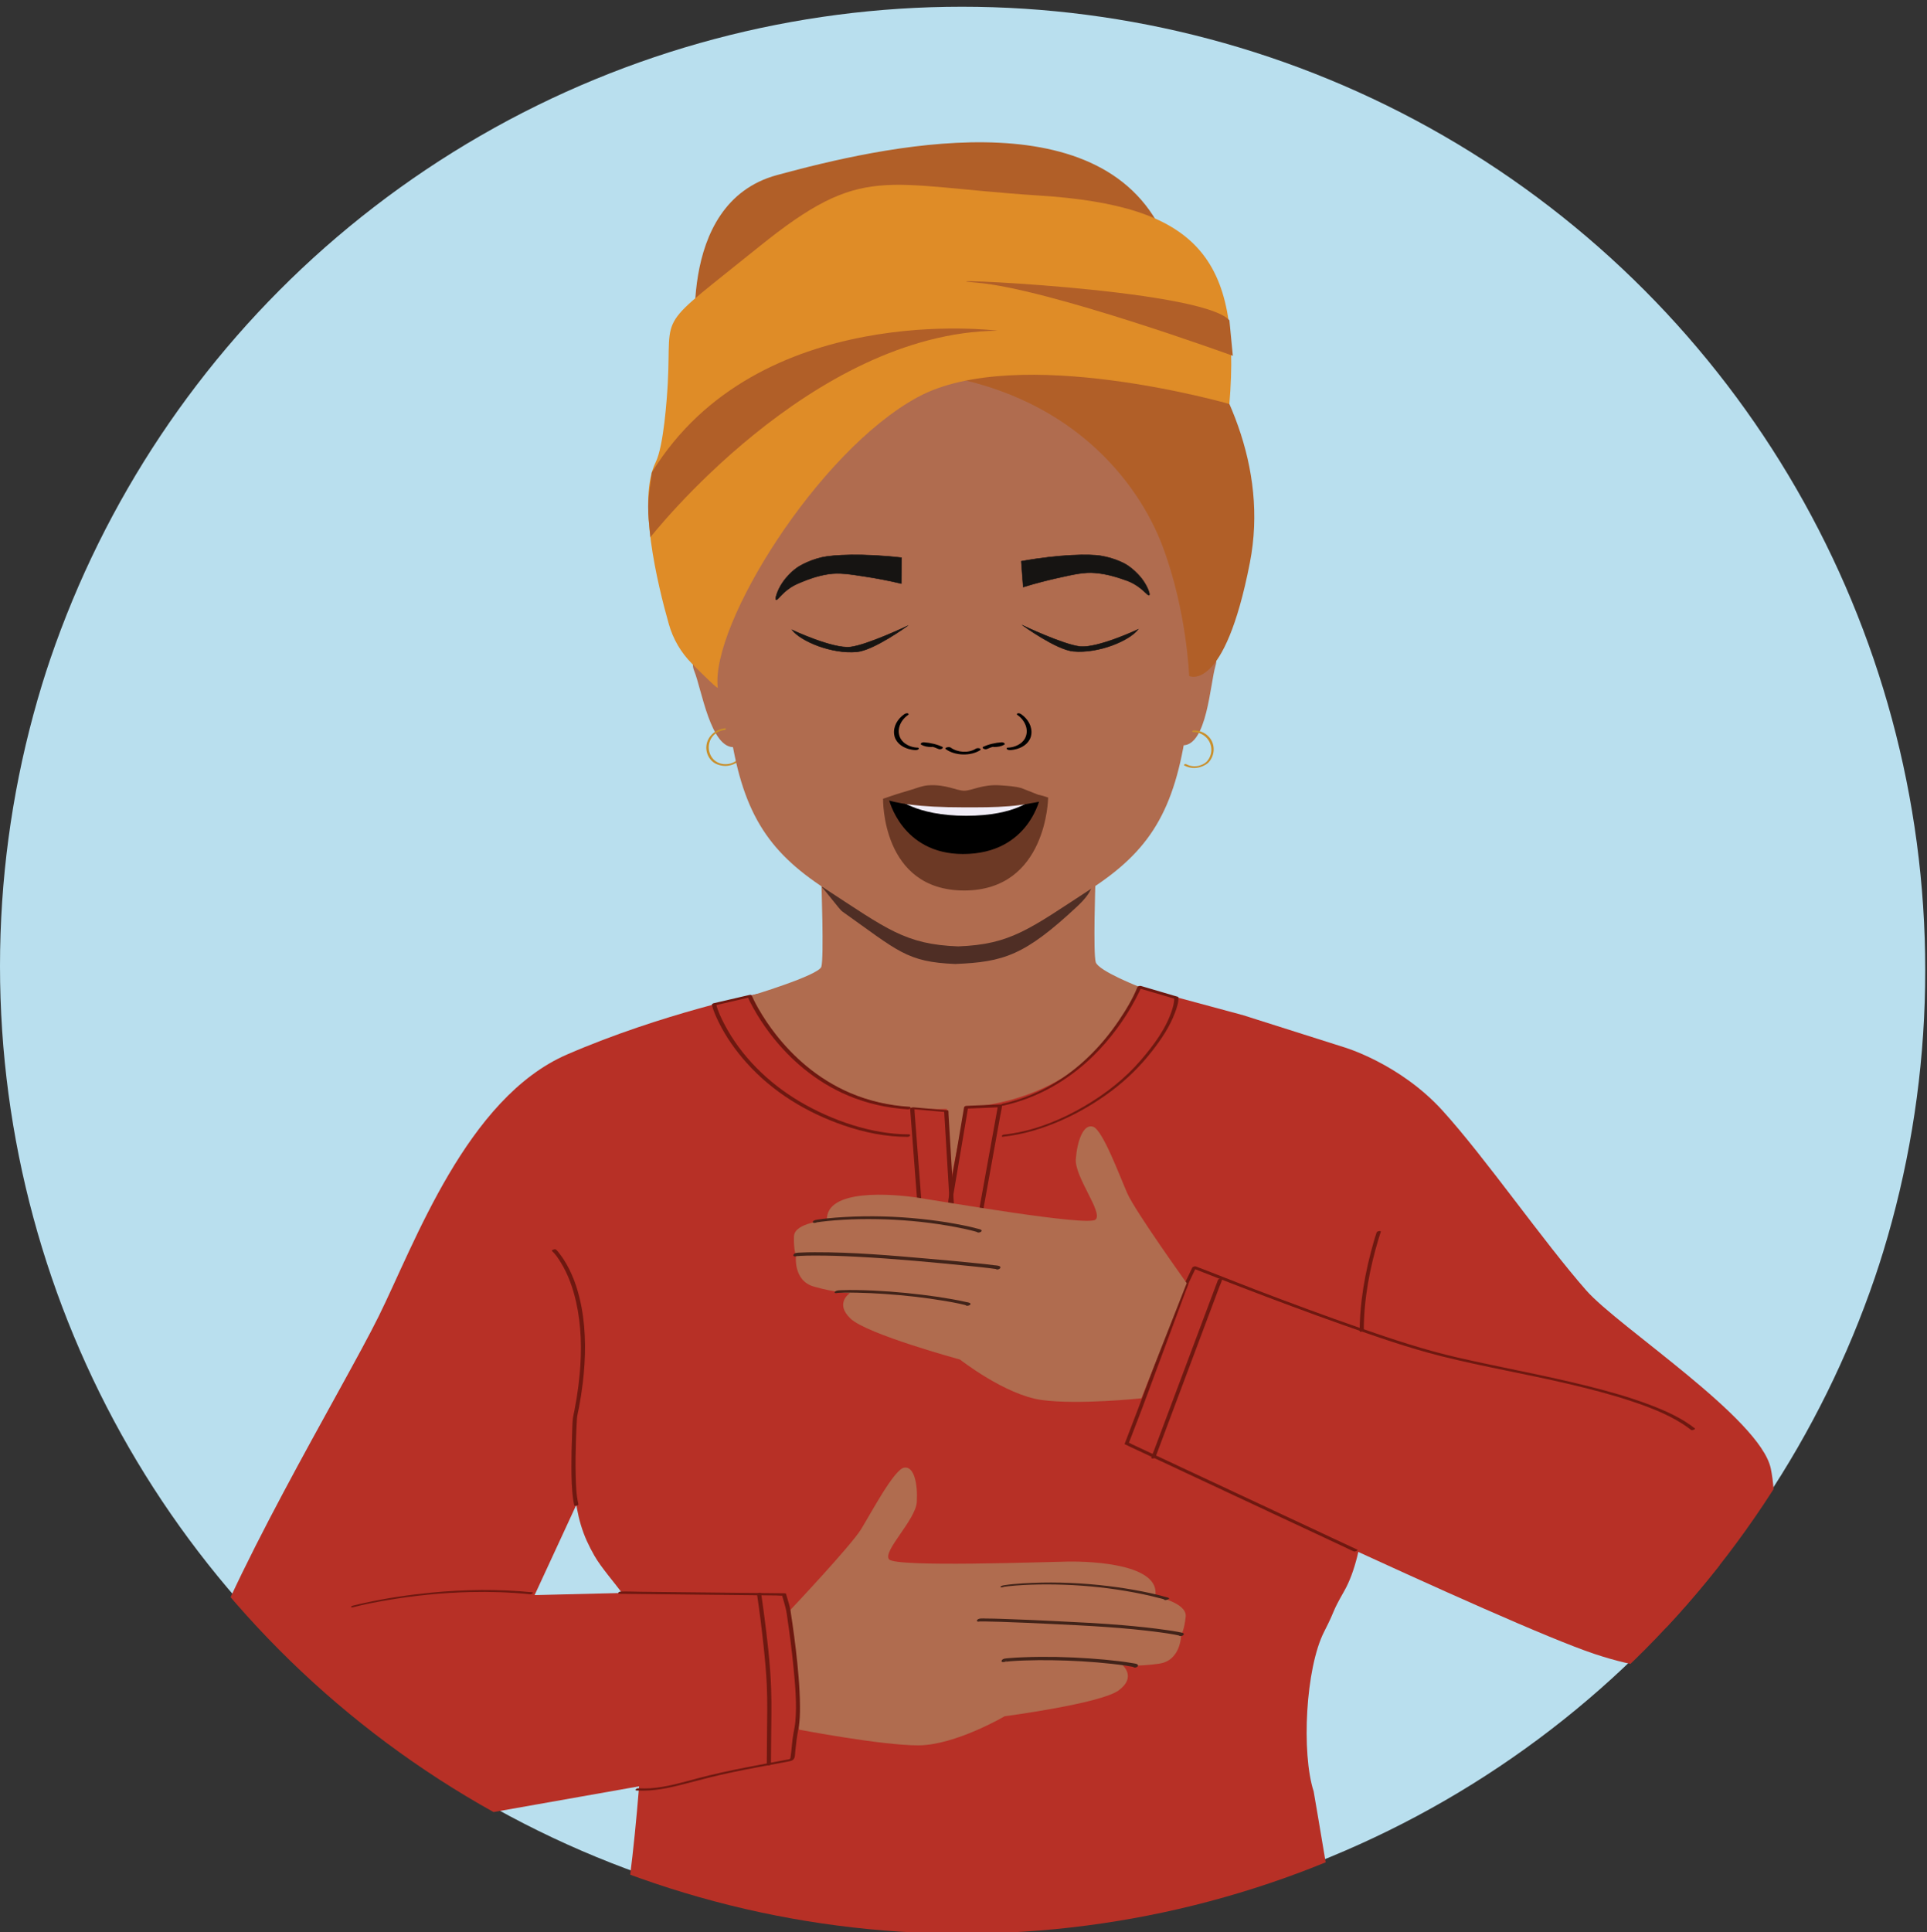 <?xml version="1.0" encoding="UTF-8"?>
<svg xmlns="http://www.w3.org/2000/svg" xmlns:xlink="http://www.w3.org/1999/xlink" viewBox="0 0 1163.45 1166.32">
  <rect x="0" y="0" width="1163.45" height="1166.32" fill="#333333" stroke="none"/>
  <defs>
    <style>
      .cls-1 {
        fill: none;
      }

      .cls-2 {
        fill: #b9dfee;
      }

      .cls-3 {
        fill: #010101;
      }

      .cls-4 {
        fill: #f0ecf6;
      }

      .cls-5 {
        fill: #fff;
      }

      .cls-6 {
        fill: #df8c27;
      }

      .cls-7 {
        fill: #b06c4f;
      }

      .cls-8 {
        fill: #b15f28;
      }

      .cls-9 {
        fill: #c98f2b;
      }

      .cls-10 {
        fill: #b73026;
      }

      .cls-11 {
        fill: #161412;
        stroke: #171413;
        stroke-miterlimit: 10;
        stroke-width: .28px;
      }

      .cls-12 {
        fill: #6e1810;
      }

      .cls-13 {
        fill: #6c3925;
      }

      .cls-14 {
        fill: #412319;
      }

      .cls-15 {
        clip-path: url(#clippath);
      }

      .cls-16 {
        fill: #4f2e25;
      }
    </style>
    <clipPath id="clippath">
      <circle class="cls-1" cx="580.8" cy="585.65" r="581.59"/>
    </clipPath>
  </defs>
  <g id="Layer_2" data-name="Layer 2">
    <g class="cls-15">
      <circle class="cls-2" cx="581.59" cy="583.21" r="581.59"/>
      <circle class="cls-1" cx="581.61" cy="583.16" r="581.59"/>
      <g>
        <path class="cls-10" d="M808.42,1171.5c-.28-.88-15.06-89.43-15.28-90.11-7.47-23.12-4.91-74.43,6.33-96.43,7.75-15.17,3.76-9.87,12.16-24.62,13.17-23.11,14.23-67.83,15.79-91.75,1.42-21.72,7.99-67.92-4.26-107.4-23.23-74.85-73.98-148.74-73.98-148.74l-84.46-22.8-163.75,6.55s-148.87,41.27-148.87,41.27c-2.41,12.51-.94,26.9-1.24,39.57-.67,28-1.24,56-1.81,84-.59,29.25-1.16,58.5-1.72,87.75-.51,26.9-4.37,56.28,6.97,81.39,1.39,3.07,2.93,6.06,4.61,8.98,8.18,14.18,29.54,33.46,30.52,49.8,1.94,32.4-6.42,147.76-15.74,182.54"/>
        <path class="cls-10" d="M207.68,1109.81c-24.19,4.91-44.4.26-66.53-10.66-20.99-10.36-32.47-50.63-24.77-77.39,18.48-64.24,90.39-182.99,112.24-227.15,21.84-44.16,53.19-131.84,113.76-158.08,57.44-24.88,115.85-36.76,115.85-36.76,0,0-5.99,173.6-71.07,260.42l-15.16-3.76-49.22,106.45,153.07-3.77-.89,103.44-267.29,47.26Z"/>
        <path class="cls-10" d="M749.37,612.45l61.85,19.62s33.74,9.75,59.72,38.33c25.97,28.58,60.73,78.93,86.82,108.59,19.39,22.04,105.07,77.26,111.37,107.47,6.3,30.21,1.97,114.61-39.74,118.7,0,0-219.22-218.53-221.7-217.66-2.47.87-23.88,21.31-23.88,21.31,0,0-24.13-59.64-35.15-91.48-11.02-31.84.71-104.87.71-104.87Z"/>
        <path class="cls-10" d="M721.05,765.03s113.73,52.12,162.36,55.43c48.63,3.32,108.43,13.05,132.83,34.28,24.4,21.23,24.38,148.49,24.38,148.49,0,0-23.93,13.2-78.08-4.89-54.15-18.09-282.27-126.98-282.27-126.98l40.78-106.33Z"/>
        <g>
          <path class="cls-7" d="M477.12,971.91s36.63-38.8,42.78-48.81c6.15-10.01,19.93-36.07,25.95-37.15,6.02-1.09,8.31,9.71,7.69,20.65-.62,10.94-20.88,29.86-16.72,34.72,4.16,4.86,93.37,1.52,108.22,1.32,14.85-.2,55.9,1.74,52.44,20.94,0,0,19.2,3.85,18.4,12.18-.81,8.33-2.76,11.27-2.76,11.27,0,0-.05,15.34-13.26,17.23-13.21,1.89-22.04,1-22.04,1,0,0,8.52,7.2-2.48,15.17-11,7.97-68.77,15.58-68.77,15.58,0,0-29.76,17.45-51.99,17.56-22.23.1-72.15-9.49-72.15-9.49l-5.31-72.16Z"/>
          <path class="cls-14" d="M705.85,964.87c-.16-.5-1.63-.73-2.04-.85-1.42-.43-2.86-.81-4.31-1.17-3.31-.83-6.66-1.54-10.01-2.21-6.78-1.34-13.61-2.4-20.47-3.23-15.2-1.84-30.55-2.52-45.85-1.91-3.76.15-7.52.36-11.26.72-1.64.16-3.28.33-4.91.59-.8.13-2.54.27-2.96,1.1-.23.46,1.01.28,1.15.26.47-.08,1.45-.28,1.7-.78-.32.65-1.54.6-.94.54.26-.02.52-.09.78-.13.75-.11,1.5-.19,2.25-.28,1.31-.15,2.62-.27,3.93-.37,3.18-.25,6.37-.43,9.56-.54,6.61-.24,13.23-.21,19.85.02,14.33.5,28.64,2.05,42.74,4.72,3.46.65,6.9,1.38,10.32,2.19,1.37.32,2.73.67,4.09,1.04.49.14,3.35.67,3.48,1.08.2.64,3.08-.19,2.9-.78h0Z"/>
          <path class="cls-14" d="M714.75,986.31c-.09-.76-2.3-.97-2.81-1.08-2.34-.48-4.7-.84-7.06-1.18-9.04-1.32-18.14-2.26-27.24-3.03-13.25-1.12-26.53-1.77-39.81-2.41-10.79-.53-21.59-1.02-32.38-1.37-3.48-.11-6.96-.23-10.44-.23-1.21,0-4.7-.42-5.16,1.21-.32,1.12,2.61.73,2.91-.33-.13.46-1.13.98-1.41.95.08,0,.17-.03.25-.03.11,0,.23-.01.34-.02.3-.02-.24,0,.25,0,.89-.02,1.77-.02,2.66,0,3.07.03,6.15.12,9.22.22,10.14.33,20.28.78,30.42,1.27,22.06,1.06,44.16,2.13,66.07,5.1,2.88.39,5.76.81,8.62,1.34.77.14,1.54.29,2.3.48.21.05.44.15.65.18-.3-.05-.04-.06-.05-.01-.01.06-.21-.2-.22-.27.12,1.05,3.03.39,2.9-.78h0Z"/>
          <path class="cls-14" d="M687.07,1005.18c-.22-.96-2.53-1.09-3.23-1.22-2.74-.51-5.5-.86-8.26-1.2-5.89-.72-11.8-1.25-17.72-1.66-13.15-.91-26.38-1.22-39.56-.72-3.13.12-6.26.26-9.38.56-1.25.12-3.73.09-4.2,1.57-.4,1.25,2.55.91,2.93-.26-.57,1.81-1.56.87-.68.86-.32,0,.42-.06.54-.07.94-.12,1.88-.2,2.82-.27,2.72-.21,5.44-.34,8.16-.43,5.51-.2,11.03-.23,16.55-.16,12.09.17,24.19.85,36.21,2.18,3,.33,5.99.7,8.97,1.16,1.04.16,2.08.32,3.11.53.31.06.62.14.92.22.63.15.03.16-.08-.3.29,1.25,3.19.49,2.9-.78h0Z"/>
        </g>
      </g>
      <path class="cls-12" d="M213.34,970.2c6.64-1.77,13.44-3.03,20.21-4.19,16.72-2.87,33.65-4.57,50.6-4.97,11.89-.28,23.79.11,35.62,1.3.54.05,1.35-.09,1.76-.47.33-.31.37-.63-.18-.68-20.27-2.05-40.74-1.77-61,.19-13.5,1.31-26.94,3.32-40.2,6.2-2.36.51-4.73,1.04-7.07,1.66-.28.08-1.23.37-1.11.82s1.13.21,1.37.15h0Z"/>
      <path class="cls-12" d="M373.99,962.1c3.28.03,6.56.07,9.84.1,7.87.08,15.75.16,23.62.25,9.53.1,19.05.2,28.58.3,8.2.09,16.4.17,24.61.26l8.16.09c1.2.01,2.71.28,3.88.04.05-.01.12,0,.17,0l-.75-.35c.85,3.11,1.89,6.23,2.56,9.38.36,1.68.54,3.43.79,5.13,1.45,9.73,2.69,19.5,3.64,29.3,1.05,10.87,2.1,22.05,1.08,32.96-.21,2.26-.67,4.44-1.1,6.67-.92,4.85-1.02,9.8-1.8,14.67-.1.6-.16.82-.8,1.05-.51.18-1.12.21-1.65.31-1.26.24-2.53.48-3.79.71-2.37.45-4.75.89-7.12,1.34-4.79.9-9.59,1.8-14.38,2.75-9.59,1.89-19.14,3.96-28.59,6.48-9.31,2.48-18.66,5.3-28.32,5.93-2.42.16-4.84.15-7.26,0-.92-.06-2.65,1.26-.98,1.36,9.77.6,19.4-1.47,28.79-3.94,9.69-2.54,19.36-5.08,29.17-7.12,9.89-2.06,19.83-3.87,29.75-5.74,1.19-.22,2.37-.45,3.56-.67.93-.18,1.91-.31,2.75-.78,1.81-1.01,1.56-3.57,1.75-5.38.48-4.59.99-9.11,1.9-13.63.9-4.48.97-9.14.95-13.7-.03-5.87-.38-11.74-.85-17.59-.88-10.88-2.2-21.72-3.75-32.53-.37-2.59-.76-5.18-1.17-7.76-.45-2.79-1.46-5.55-2.2-8.27l-.44-1.6c-.08-.3-.51-.34-.75-.35-3.28-.03-6.56-.07-9.84-.1-7.87-.08-15.75-.16-23.62-.25-9.53-.1-19.05-.2-28.58-.3-8.2-.09-16.4-.17-24.61-.26-4-.04-8.04-.23-12.04-.13-.06,0-.12,0-.17,0-.49,0-1.4.17-1.64.67s.21.69.66.69h0Z"/>
      <path class="cls-7" d="M661.57,580.84c-1.65-5.25-.19-48.66-.19-48.66l-82.74,12.72-82.74-12.72s1.65,46.14,0,51.4c-1.65,5.25-43.26,17.72-43.26,17.72,0,0,26.79,78.38,133.65,67.1,81.93-8.65,101.67-72.65,101.67-72.65,0,0-24.73-9.65-26.38-14.9Z"/>
      <path class="cls-16" d="M496.1,535.46c1.31.98,10.88,13.64,12.26,14.62,33.98,24.08,39.05,30.64,68.39,31.83,29.34-1.19,41.95-5.22,73.51-34.64,10.63-9.91,8.29-13.23,10.63-15.07-52.74-.14-111.99,2.89-164.79,3.27Z"/>
      <path class="cls-7" d="M442.68,370.02s-15.87-24.35-24.87-23.38c-5.47.59,7.18,12.91,8.75,26.86,2.09,18.66-11.71,21.07-7.37,31.63,4.35,10.56,9.97,47.41,24.48,45.84,5.75-.62,11.63-13.36,11.63-13.36,0,0-7.91-50.96-12.62-67.59Z"/>
      <path class="cls-9" d="M437.64,439.65c-5.63.62-10.52,4.72-11.14,10.53-.3,2.76.47,5.56,2.1,7.8,1.28,1.76,2.75,2.8,4.77,3.54,3.97,1.47,8.2.97,11.71-1.41.8-.54-.38-1.01-.94-.62-4.21,2.85-10.58,2.4-13.87-1.67-3.08-3.81-3.17-9.37-.1-13.22,1.82-2.28,4.46-3.62,7.34-3.94.78-.09,1.11-1.12.14-1.02h0Z"/>
      <path class="cls-7" d="M706.97,369.27s13.33-25.83,22.38-25.77c5.51.04-5.84,13.57-5.99,27.61-.2,18.78,13.78,19.78,10.52,30.73-3.26,10.95-5.14,48.17-19.73,48.07-5.78-.04-12.92-12.12-12.92-12.12,0,0,2.73-51.49,5.74-68.52Z"/>
      <path class="cls-7" d="M726.55,384.53s-.02.07-.02.09c-3.23,16.32-7.2,33.5-9.93,53.2-7.25,51.99-22.72,75.88-58.04,98.83-37,24.08-48.11,33.45-80.06,34.64-31.95-1.19-43.06-10.57-80.06-34.64-35.3-22.95-50.8-46.85-58.02-98.83-1.61-11.59-3.65-22.3-5.7-32.47-1.52-7.55-3.06-14.82-4.46-21.93-.02-.12-.05-.21-.07-.3-.02-.07-.02-.09-.02-.09-5.1-26.09-8.18-50.16-1.19-79.24,7.2-30.08,32.07-67.42,69.92-90.98h.02s.05-.02.05-.02c22.32-13.89,49.16-22.98,79.55-22.98,82.03,0,138.1,66.13,149.56,113.98,7.11,29.64,3.76,54.09-1.5,80.74Z"/>
      <path class="cls-3" d="M589.06,451.99c-4.34,2.76-10.87,2.31-15.12-.74-.94-.68-4.15.08-2.83,1.03,5.62,4.02,14.99,4.17,20.6.61.56-.36.47-.85-.21-1.1-.71-.27-1.84-.18-2.44.2"/>
      <path class="cls-3" d="M568.97,450.84c-3.43-1.61-7.28-2.46-11.12-2.76-.56-.04-1.29.17-1.7.54-.32.29-.39.67.03.91,1.77,1.01,4.03,1.43,6.1,1.39.65-.01,1.52-.17,1.88-.73.34-.52-.29-.85-.8-.84-1.71.03-3.46-.31-4.92-1.14-.56.48-1.12.97-1.68,1.45,3.43.26,6.87,1.06,9.93,2.5.61.29,1.49.1,2.03-.22.41-.24.85-.8.23-1.1"/>
      <path class="cls-3" d="M553.89,451.31c-3.79-.11-8.24-2.06-10.11-5.42-2.81-5.08-.19-11.1,4.54-14.35.51-.35.24-.81-.28-.94-.68-.17-1.48.13-2.02.49-4.12,2.83-6.79,7.42-6.17,12.18.58,4.45,4.2,7.56,8.74,8.85,1.35.38,2.78.64,4.2.68.57.01,1.61-.19,1.89-.72.28-.54-.24-.77-.78-.79"/>
      <path class="cls-3" d="M593.56,450.84c3.43-1.61,7.28-2.46,11.12-2.76.56-.04,1.29.17,1.7.54.32.29.39.67-.03.91-1.77,1.01-4.03,1.43-6.1,1.39-.65-.01-1.52-.17-1.88-.73-.34-.52.29-.85.8-.84,1.71.03,3.46-.31,4.92-1.14.56.48,1.12.97,1.68,1.45-3.43.26-6.87,1.06-9.93,2.5-.61.29-1.49.1-2.03-.22-.41-.24-.85-.8-.23-1.1"/>
      <path class="cls-3" d="M608.64,451.31c3.79-.11,8.24-2.06,10.11-5.42,2.81-5.08.19-11.1-4.54-14.35-.51-.35-.24-.81.28-.94.68-.17,1.48.13,2.02.49,4.12,2.83,6.79,7.42,6.17,12.18-.58,4.45-4.2,7.56-8.74,8.85-1.35.38-2.78.64-4.2.68-.57.01-1.61-.19-1.89-.72-.28-.54.24-.77.78-.79"/>
      <path class="cls-11" d="M616.6,338.77c.21,2.95.43,5.9.65,8.86.17,2.25.34,4.5.52,6.75,8.06-2.46,14.99-4.18,20.23-5.36,11.08-2.49,16.75-3.72,23.32-3.16,6.9.58,12.86,2.53,15.18,3.3,3.26,1.09,5.44,1.76,8.1,3.28,5.77,3.28,8.3,7.26,9.18,6.84.8-.38-.8-3.92-.97-4.28-4.08-8.9-12.16-13.78-12.77-14.17,0,0-6.08-3.79-15.56-5.34-6.53-1.07-24.42-.93-47.89,3.29"/>
      <path class="cls-11" d="M547.89,377.83s-20.25,14.73-30.6,15.68c-15.11,1.39-33.73-6.35-39.08-13.27,0,0,24.64,11.57,35.25,10.3,10.15-1.21,34.43-12.71,34.43-12.71Z"/>
      <path class="cls-11" d="M544.33,336.62c-.02,2.95-.05,5.91-.08,8.89-.02,2.26-.05,4.52-.09,6.77-8.2-1.94-15.23-3.21-20.54-4.04-11.21-1.77-16.95-2.63-23.48-1.66-6.85,1.02-12.67,3.35-14.94,4.27-3.18,1.29-5.32,2.11-7.87,3.79-5.54,3.65-7.82,7.78-8.72,7.41-.82-.33.55-3.96.69-4.34,3.5-9.14,11.25-14.53,11.83-14.96,0,0,5.83-4.18,15.18-6.33,6.45-1.49,24.31-2.51,48,.2"/>
      <path class="cls-11" d="M617.47,377.51s20.25,14.73,30.6,15.68c15.11,1.39,33.73-6.35,39.08-13.27,0,0-24.64,11.57-35.25,10.3-10.15-1.21-34.43-12.71-34.43-12.71Z"/>
      <path class="cls-8" d="M405.38,247.36s67.56-32.96,154-22c86.44,10.96,127.98,65.57,142.59,104.52,14.61,38.95,16,78.18,16,78.18,0,0,21.22,10.77,36.66-68.37,22.51-115.36-103.67-217.14-131.67-217.14s-177.4-4.22-217.58,124.81Z"/>
      <path class="cls-8" d="M420.88,213.68s-14.49-90.94,48.19-107.98c62.68-17.04,194.61-47.58,233.17,35.46l-281.35,72.52Z"/>
      <path class="cls-6" d="M417.64,400.46c-6.53-6.58-11.26-14.7-13.8-23.61-6.98-24.56-19.16-75.31-7.97-97.82,4.87-9.8,6.83-39.05,7.3-47.64,2.43-45.04-8.26-31.27,55.04-82.39,63.31-51.12,74.25-37.04,169.21-30.96,94.96,6.09,122.17,36.86,114.84,125.83,0,0-127.83-36.76-188.1-4.18-60.26,32.58-125.2,137.56-120.81,175.35.14,1.19-8.5-7.3-15.72-14.57Z"/>
      <path class="cls-8" d="M392.68,324.32s96.65-123.57,209.65-124.69c0,0-144.65-18.85-208.78,85.57l-1.59,12.07c-.71,5.4-.81,10.87-.3,16.3l1.01,10.76Z"/>
      <path class="cls-8" d="M744.34,214.78s-111.67-40.61-154.48-44.12c-42.82-3.51,135.32,3.28,152.41,22.71l2.07,21.4Z"/>
      <path class="cls-5" d="M618.84,489.48c0,4.36-20.02,7.9-37.58,7.9s-37.58-3.54-37.58-7.9,20.02-7.9,37.58-7.9,37.58,3.54,37.58,7.9Z"/>
      <path class="cls-9" d="M720.31,441.89c5.25.05,9.88,3.53,10.89,8.78.48,2.49,0,5.07-1.27,7.26-.93,1.59-1.98,2.58-3.59,3.4-3.3,1.68-6.96,1.71-10.23-.06-.5-.27-1.78.42-1.11.78,3.19,1.72,6.79,2,10.21.78,1.73-.61,3.56-1.51,4.77-2.94,3.76-4.42,3.8-11-.25-15.27-2.32-2.44-5.56-3.68-8.9-3.71-.3,0-.82.09-.94.42-.11.3.09.54.42.55h0Z"/>
      <path class="cls-13" d="M582.12,481.71c-21.6,0-48.96.44-48.96.44,0,0-1.1,55.4,48.97,55.4s50.7-56.04,50.7-56.04c0,0-29.12.19-50.72.19Z"/>
      <path d="M582.33,481.71c-10.27,0-45.7.6-45.7.6,0,0,7.66,33.21,44.8,33.21,40.27,0,46.78-34.86,46.78-34.86l-45.88,1.05Z"/>
      <path class="cls-4" d="M582.78,483.2c-10.27,0-41.51-1.69-41.51-1.69,0,0,11.25,10.93,42.05,10.93s40.58-10.62,40.58-10.62l-41.12,1.37Z"/>
      <path class="cls-13" d="M616.65,475.72c-4.18-1.16-8.46-1.34-12.76-1.66-10.51-.79-17.19,3.25-21.76,3.25s-11.25-4.03-21.76-3.25c-3.55.27-6.97,1.68-10.36,2.72-4.66,1.44-6.15,1.75-12.41,3.87-1.58.54-2.82,1.01-4.42,1.49,7.83,2.71,20.69,5.21,48.97,5.21,9.04,0,18.1.05,27.11-.69,4.54-.38,9.07-.95,13.53-1.85,4.18-.84,6.53-.66,10.06-3.3-1.06-.54-4.81-1.59-5.99-1.77l-10.2-4.02Z"/>
      <path class="cls-12" d="M333.28,755.16c2.17,1.98,3.89,4.61,5.4,7.09,4.43,7.25,7.29,15.41,9.15,23.66,3.21,14.22,3.48,29.02,2.17,43.49-.44,4.82-1.05,9.63-1.82,14.41-.42,2.6-.88,5.19-1.38,7.77-.29,1.49-.72,3-.9,4.51-.39,3.38-.38,6.87-.51,10.27-.26,6.56-.42,13.12-.38,19.69.04,6.41.15,12.89,1.08,19.24.17,1.15.37,2.29.64,3.43.16.69,2.66.07,2.49-.67-1.33-5.7-1.5-11.72-1.64-17.55-.17-6.87-.07-13.75.15-20.62.14-4.46.34-8.92.6-13.38.12-2.12.82-4.62,1.25-6.89.92-4.91,1.69-9.85,2.28-14.8,1.81-15.13,2.06-30.63-.74-45.65-1.67-8.96-4.43-17.85-8.93-25.82-1.26-2.23-2.65-4.39-4.23-6.41-.66-.84-1.39-1.95-2.26-2.58-.04-.03-.07-.07-.1-.1-.56-.51-2.86.42-2.33.91h0Z"/>
      <path class="cls-12" d="M831.18,743.91c-1.34,3.9-2.45,7.9-3.49,11.89-2.45,9.37-4.35,18.91-5.54,28.53-.78,6.38-1.23,12.79-1.24,19.22,0,.74,2.49.28,2.49-.67.03-18.67,3.6-37.47,8.99-55.3.4-1.33.81-2.67,1.27-3.99.28-.81-2.2-.5-2.48.32h0Z"/>
      <path class="cls-12" d="M717.73,774.35c1.52-3.18,3.04-6.35,4.56-9.53l-2.24.72c9.57,3.82,19.17,7.55,28.79,11.24,20.65,7.94,41.37,15.69,62.23,23.07,19.5,6.89,39.15,13.8,59.24,18.83,25.19,6.31,50.84,10.67,76.12,16.58,12.92,3.03,25.8,6.33,38.41,10.51,10.59,3.51,21.23,7.57,30.7,13.54,1.9,1.2,3.75,2.49,5.51,3.89.57.45,2.8-.51,2.33-.88-8.04-6.38-17.68-10.66-27.22-14.28-12.14-4.61-24.68-8.12-37.26-11.28-26.07-6.54-52.55-11.26-78.74-17.26-19.99-4.58-39.47-11.08-58.83-17.8-21.42-7.44-42.68-15.33-63.85-23.42-11.66-4.45-23.22-9.15-34.88-13.57-.17-.07-.35-.14-.52-.21-.58-.23-1.96.11-2.24.72-1.52,3.18-3.04,6.35-4.56,9.53-.23.48,2.14.28,2.46-.4h0Z"/>
      <path class="cls-12" d="M819.41,935.41c-4.6-2.15-9.19-4.3-13.79-6.45-11-5.14-21.99-10.29-32.99-15.43-13.3-6.22-26.59-12.44-39.89-18.66-11.49-5.37-22.98-10.75-34.47-16.12-3.8-1.78-7.59-3.55-11.39-5.33-1.16-.54-2.33-1.09-3.49-1.63-.57-.27-1.26-.75-1.88-.88-.08-.02-.16-.08-.24-.11l.24.38c2.67-6.97,5.34-13.93,8.02-20.9,1.24-3.23,2.43-6.48,3.63-9.72,3.03-8.17,6.07-16.34,9.1-24.5,3.34-8.99,6.67-17.97,10.01-26.96,1.2-3.24,2.4-6.47,3.6-9.71.57-1.53,1.46-3.19,1.78-4.8.01-.07.05-.15.08-.22.26-.7-2.19-.4-2.48.36-1.48,3.99-2.96,7.97-4.44,11.96-3.25,8.74-6.49,17.48-9.74,26.22-3.17,8.53-6.33,17.06-9.5,25.59-1.33,3.58-2.63,7.17-3.99,10.73-2.75,7.22-5.53,14.42-8.29,21.63l-.26.67c-.07.18.1.32.24.38,4.6,2.15,9.19,4.3,13.79,6.45,11,5.14,21.99,10.29,32.99,15.43,13.3,6.22,26.59,12.44,39.89,18.66,11.49,5.37,22.98,10.75,34.47,16.12,3.8,1.78,7.59,3.55,11.39,5.33,1.78.83,3.54,1.79,5.37,2.51.08.03.16.07.24.11.65.31,2.94-.68,2-1.12h0Z"/>
    </g>
    <polygon class="cls-7" points="571.47 664.95 573.75 713.87 583.63 664.95 571.47 664.95"/>
    <path class="cls-12" d="M548.76,684.74c-11.56,0-23.03-2.16-34.04-5.6s-22.03-8.36-32.14-14.36c-18.67-11.1-35.07-27.09-45.18-46.46-2.03-3.89-4.05-8.06-5.08-12.35l-1.06,1.02c6.28-1.46,12.56-2.92,18.84-4.37.9-.21,1.81-.42,2.71-.63l-1.43-.36c.94,2.23,2.09,4.38,3.25,6.5,2.95,5.38,6.32,10.53,10.01,15.42,5.23,6.93,11.15,13.35,17.69,19.07,7.83,6.83,16.55,12.64,25.97,17.05,10.95,5.12,22.72,8.29,34.73,9.54,1.69.18,3.39.31,5.09.42.52.03,1.4-.18,1.64-.7s-.21-.8-.7-.83c-12.28-.75-24.41-3.47-35.73-8.33-9.56-4.1-18.49-9.64-26.5-16.29-6.75-5.61-12.87-11.97-18.29-18.87-3.96-5.04-7.57-10.36-10.73-15.93-.96-1.7-1.89-3.42-2.75-5.17-.39-.79-.7-1.68-1.14-2.44-.02-.03-.03-.07-.05-.11-.22-.53-.98-.46-1.43-.36-6.28,1.46-12.56,2.92-18.84,4.37-.9.21-1.81.42-2.71.63-.41.09-1.19.49-1.06,1.02.86,3.57,2.46,7.05,4.06,10.34,4.39,8.97,10.24,17.21,16.89,24.64,15.73,17.58,36.31,30.08,58.54,37.71,12.35,4.24,25.39,6.95,38.49,6.95.52,0,1.39-.16,1.64-.7.23-.51-.2-.83-.7-.83h0Z"/>
    <path class="cls-12" d="M605.78,686.15c11.72-1.27,23.16-4.71,33.96-9.38,11.04-4.78,21.52-10.88,31.14-18.08s17.58-15.09,24.76-24.27c5.52-7.06,10.68-14.75,13.81-23.2,1.04-2.81,2.23-6.19,1.99-9.25-.04-.12-.13-.2-.25-.24-6.49-1.91-12.97-3.81-19.46-5.72-.93-.27-1.86-.55-2.79-.82-.68-.2-1.93-.01-2.24.75-2.85,7.11-6.96,13.85-11.23,20.17-9.67,14.3-21.95,27.01-36.56,36.29-10.26,6.52-21.56,11.21-33.43,13.84-.34.07-1.22.42-1.09.91s1.09.31,1.4.24c20.6-4.56,39.29-15.26,54.3-30,10.21-10.02,18.87-21.7,25.53-34.35,1.28-2.43,2.54-4.89,3.56-7.44l-2.24.75c6.67,1.96,13.34,3.92,20.01,5.88l1.66.49c.1.03.31.14.42.12.38-.06-.24.14-.09-.19-.12.26,0,.48,0,.72-.13,2.14-.66,4.25-1.31,6.29-3.59,11.27-11.11,21.27-18.69,30.14-9.63,11.28-21.53,20.54-34.3,28.01-13.27,7.76-27.89,13.82-43.11,16.35-1.79.3-3.59.54-5.39.74-1.17.13-2.1,1.47-.36,1.29h0Z"/>
    <path class="cls-12" d="M549.5,669.27c.35,4.51.69,9.03,1.04,13.54.83,10.84,1.66,21.67,2.49,32.51,1.01,13.11,2.01,26.21,3.02,39.32.87,11.29,1.73,22.58,2.6,33.87.29,3.73.57,7.47.86,11.2l.26,3.45c.04.56-.03,1.31.14,1.84.02.07.01.16.02.24.05.09.12.13.22.14,6.1.85,12.2,1.69,18.3,2.54.43.06,2.31-.13,2.27-.81-.27-4.56-.55-9.12-.82-13.68-.65-10.86-1.3-21.72-1.95-32.58l-2.36-39.5c-.68-11.38-1.36-22.76-2.04-34.14-.22-3.74-.45-7.48-.67-11.22-.07-1.17-.14-2.33-.21-3.5-.03-.56.05-1.3-.11-1.84-.02-.07,0-.16-.01-.24,0-.15-.37-.16-.43-.16-6.85-.61-13.7-1.21-20.55-1.82-.51-.05-1.36.13-1.76.47-.34.29-.39.48.14.52,6.85.61,13.7,1.21,20.55,1.82l-.43-.16c.27,4.56.55,9.12.82,13.68.65,10.86,1.3,21.72,1.95,32.58.79,13.17,1.57,26.33,2.36,39.5.68,11.38,1.36,22.76,2.04,34.14.22,3.74.45,7.48.67,11.22.1,1.72-.02,3.64.32,5.34.02.08,0,.16.01.24l2.27-.81c-5.58-.77-11.15-1.55-16.73-2.32-.4-.05-.83-.17-1.23-.17-.45,0-.17-.15-.12.08-.02-.12-.04-.28-.03-.39.07-.81-.13-1.75-.2-2.57-.71-9.31-1.43-18.63-2.14-27.94-1.1-14.39-2.21-28.78-3.31-43.17-1.05-13.63-2.09-27.25-3.14-40.88l-1.07-13.96-.34-4.39c-.06-.74.01-1.65-.18-2.37-.02-.09-.02-.2-.02-.29-.03-.43-2.54,0-2.49.67Z"/>
    <path class="cls-12" d="M602.49,667.67c-.83,4.59-1.66,9.19-2.49,13.78l-5.98,33.09c-2.41,13.34-4.82,26.69-7.23,40.03-2.08,11.53-4.17,23.06-6.25,34.59-.68,3.78-1.37,7.56-2.05,11.34-.32,1.76-.89,3.65-.98,5.44,0,.08-.03.15-.04.23l2.5-.45c-.43-6.99-.86-13.98-1.28-20.97-.8-13.01-1.59-26.02-2.39-39.03-.31-5.02-.61-10.04-.92-15.07-.12-2.03-.48-4.19-.38-6.23-.02.51.08-.16.1-.28l.26-1.52c.32-1.92.65-3.83.97-5.75,1.01-5.94,2.01-11.88,3.02-17.83,1.7-10.07,3.41-20.14,5.11-30.21l.09-.55-1.38.96c6.82-.28,13.64-.57,20.46-.85,1.36-.06,1.96-1.76.26-1.69-6.82.28-13.64.57-20.46.85-.53.02-1.29.38-1.38.96-1.47,8.7-2.94,17.39-4.41,26.09-1.68,9.93-3.62,19.85-5.05,29.82-.2,1.42.07,2.95.16,4.37.27,4.43.54,8.86.81,13.3.79,12.93,1.58,25.85,2.37,38.78l1.01,16.55c.17,2.84.18,5.75.52,8.57.02.13.02.27.02.4.06,1.06,2.35.38,2.5-.45.83-4.59,1.66-9.19,2.49-13.78,1.99-11.03,3.99-22.06,5.98-33.09,2.41-13.34,4.82-26.69,7.23-40.03,2.08-11.53,4.17-23.06,6.25-34.59.68-3.78,1.37-7.56,2.05-11.34.32-1.78.84-3.64.98-5.44,0-.08.03-.15.04-.23.21-1.16-2.32-.81-2.51.23Z"/>
    <path class="cls-12" d="M457.1,962.62c1.51,10.14,2.77,20.32,3.87,30.5.87,8.07,1.63,16.17,2,24.28.44,9.59.18,19.23.13,28.83-.03,6.25-.07,12.5-.14,18.75-.01,1.21,2.5.79,2.51-.23.05-5.09.09-10.17.12-15.26.06-9.97.33-19.98-.01-29.95-.52-15.43-2.4-30.83-4.41-46.13-.5-3.82-1.02-7.65-1.58-11.46-.16-1.04-2.65-.44-2.49.67h0Z"/>
    <path class="cls-12" d="M735.34,772.69c-1.33,3.55-2.66,7.09-3.99,10.64-3.19,8.52-6.39,17.03-9.58,25.55-3.87,10.31-7.73,20.62-11.6,30.93l-10.07,26.84c-1.1,2.94-2.2,5.87-3.3,8.81-.5,1.33-1.3,2.79-1.57,4.18-.01.06-.05.12-.07.18-.36.95,2.16.67,2.5-.26,1.33-3.55,2.66-7.09,3.99-10.64,3.19-8.52,6.39-17.03,9.58-25.55,3.87-10.31,7.73-20.62,11.6-30.93,3.36-8.95,6.71-17.89,10.07-26.84l3.3-8.81c.5-1.33,1.3-2.79,1.57-4.18.01-.06.05-.12.07-.18.36-.95-2.16-.67-2.5.26h0Z"/>
  </g>
  <g id="Layer_3" data-name="Layer 3">
    <path class="cls-7" d="M716.49,774.55s-31.08-43.37-35.83-54.12c-4.75-10.75-14.9-38.42-20.72-40.3-5.82-1.88-9.54,8.51-10.4,19.43-.86,10.92,16.67,32.4,11.9,36.65-4.77,4.25-92.73-11.04-107.41-13.24-14.69-2.2-55.63-5.79-54.78,13.7,0,0-19.55,1.23-19.87,9.6-.32,8.37,1.22,11.54,1.22,11.54,0,0-2.01,15.21,10.82,18.85,12.83,3.64,21.7,3.96,21.7,3.96,0,0-9.41,5.99.42,15.37,9.82,9.38,66.06,24.69,66.06,24.69,0,0,27.15,21.3,49.16,24.39,22.01,3.09,60.39-.99,60.39-.99l27.34-69.5Z"/>
    <path class="cls-14" d="M493.52,737.45c-.5,1.06-1.34.55-.6.49.18-.01.41-.08.59-.11.77-.13,1.55-.23,2.33-.34,1.27-.17,2.55-.32,3.82-.44,3.17-.32,6.35-.56,9.52-.74,6.56-.38,13.15-.48,19.72-.38,14.35.21,28.7,1.47,42.85,3.85,3.46.58,6.91,1.23,10.34,1.97,1.41.3,2.82.62,4.22.97.85.21,1.7.43,2.54.67.22.06.46.17.69.21.38.06.37.35.23-.05.35,1.02,3.23.2,2.9-.78-.22-.65-1.5-.82-2.05-.98-1.43-.41-2.87-.77-4.32-1.1-3.27-.76-6.57-1.41-9.87-2.01-6.77-1.23-13.6-2.16-20.45-2.87-15.23-1.6-30.6-2.01-45.89-1.16-3.77.21-7.54.49-11.29.9-1.64.18-3.29.38-4.91.65-.83.14-2.65.26-3.08,1.17-.6,1.26,2.29.94,2.7.07h0Z"/>
    <path class="cls-14" d="M481.94,757.34c-.16.64-.7.84-1.06.98.06-.02.13-.02.18-.04-.52.23.03,0,.32-.03.68-.07,1.37-.11,2.06-.15,2.48-.13,4.97-.17,7.46-.18,8.92-.05,17.84.26,26.74.73,23.09,1.2,46.17,3.4,69.17,5.72,3.62.37,7.24.74,10.85,1.19,1.02.13,2.05.26,3.07.42.15.02.29.05.44.07.44.08-.16,0,.13.03.63.04-.12.14-.2-.39.18,1.26,3.09.55,2.9-.78-.14-1.01-2.94-1.05-3.62-1.14-2.86-.39-5.74-.7-8.62-1-10.28-1.09-20.58-2.01-30.88-2.91-22.94-2.01-45.93-4.03-68.97-3.95-2.89.01-5.78.04-8.66.21-1.21.07-3.83-.04-4.22,1.48-.34,1.32,2.62.96,2.93-.25h0Z"/>
    <path class="cls-14" d="M506.81,779.69l-1.09.78c-.26.05-.31.06-.13.03.07,0,.16-.03.24-.03.22-.02.43-.05.65-.06.98-.07,1.97-.09,2.96-.11,2.73-.05,5.46-.03,8.18.03,5.53.11,11.05.38,16.57.76,12.07.83,24.12,2.18,36.05,4.18,2.97.5,5.93,1.03,8.88,1.66,1.03.22,2.06.44,3.08.71.25.07.5.18.76.23.39.08.16.24.11-.06.16.91,3.07.23,2.9-.78-.13-.77-2.51-1.03-3.06-1.16-2.78-.66-5.6-1.18-8.42-1.68-5.83-1.03-11.7-1.88-17.58-2.6-13.03-1.6-26.16-2.63-39.29-2.84-3.1-.05-6.22-.08-9.32.07-1.13.05-3.87-.08-4.38,1.27-.33.87,2.54.53,2.89-.39h0Z"/>
  </g>
</svg>